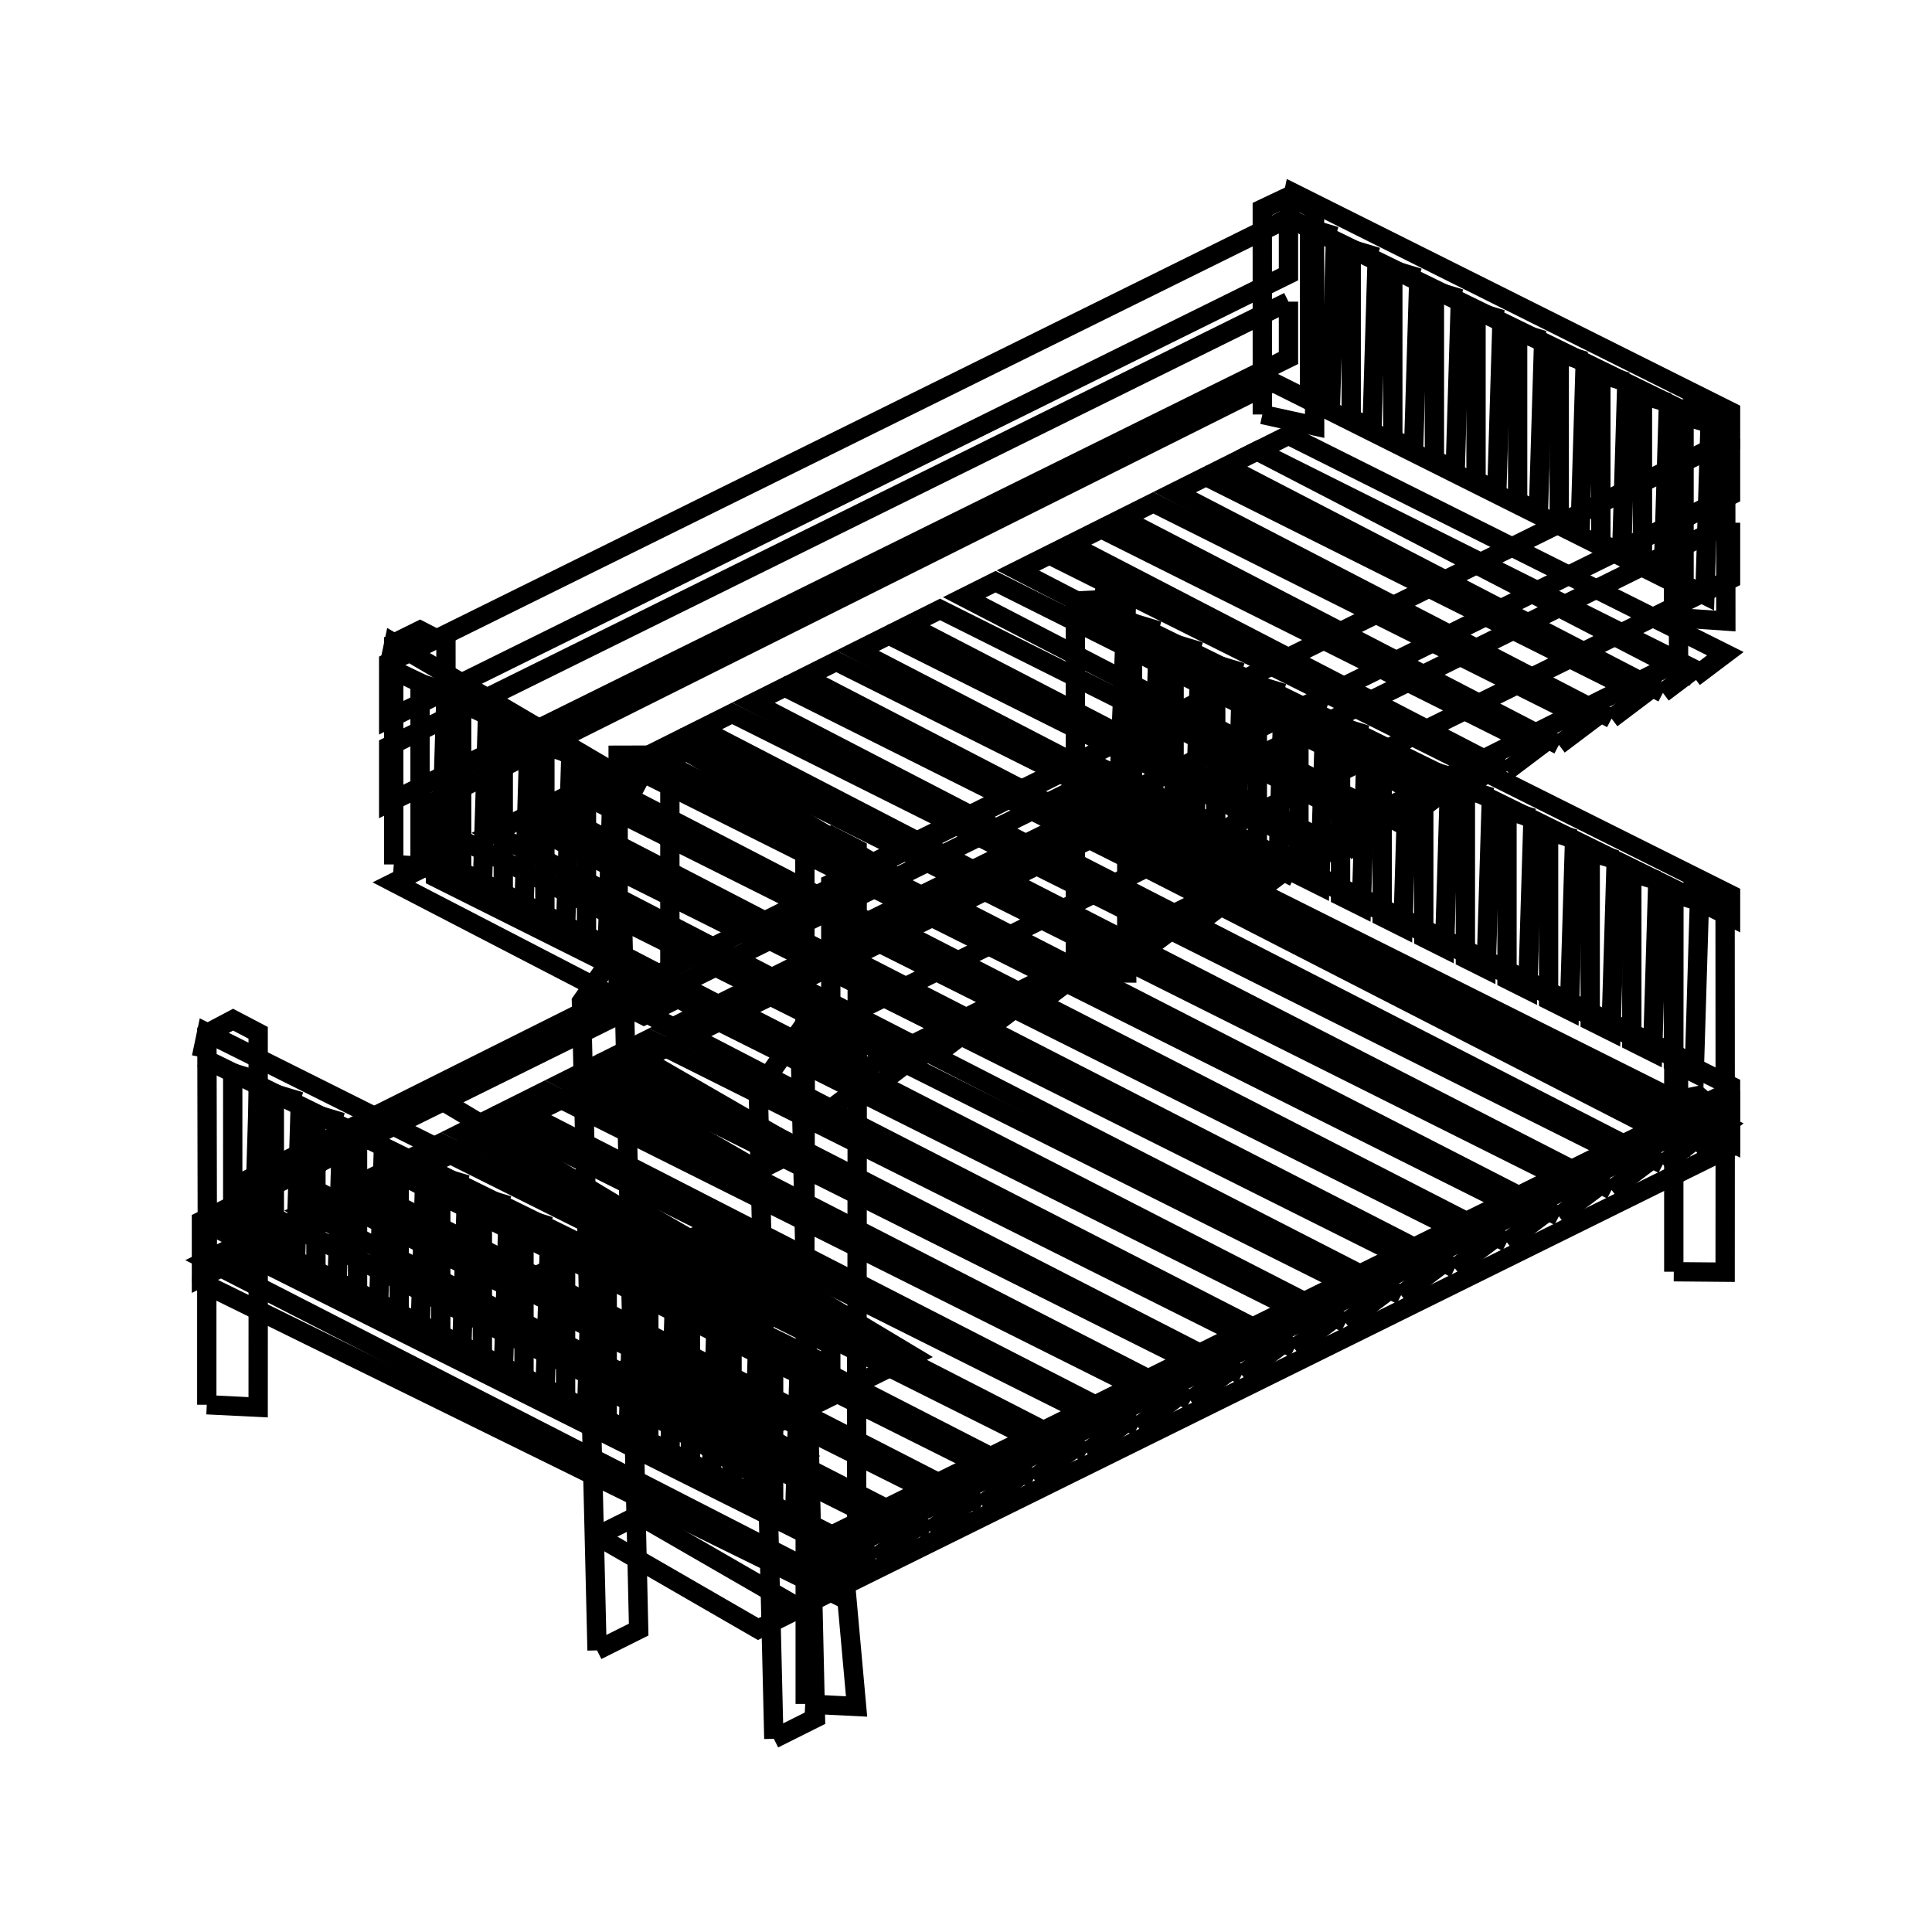 <svg xmlns:svg="http://www.w3.org/2000/svg" viewBox="0 0 100 100"><svg:g><svg:g><svg:path d="M 30.903,55.764 L 39.247,60.582 L 41.401,59.505 L 33.057,54.688 L 30.903,55.764 L 30.903,55.764" fill="none" stroke="black" /><svg:path d="M 30.903,63.677 L 39.247,68.495 L 41.401,67.418 L 33.057,62.601 L 30.903,63.677 L 30.903,63.677" fill="none" stroke="black" /><svg:path d="M 30.903,71.59 L 39.247,76.408 L 41.401,75.331 L 33.057,70.514 L 30.903,71.59 L 30.903,71.59" fill="none" stroke="black" /><svg:path d="M 40.054,90.0 L 42.208,88.923 L 41.401,53.364 L 39.247,56.423 L 40.054,90.0 L 40.054,90.0" fill="none" stroke="black" /><svg:path d="M 30.903,79.503 L 39.247,84.321 L 41.401,83.244 L 33.057,78.427 L 30.903,79.503 L 30.903,79.503" fill="none" stroke="black" /><svg:path d="M 30.903,85.424 L 33.057,84.347 L 32.249,48.789 L 30.095,51.848 L 30.903,85.424 L 30.903,85.424" fill="none" stroke="black" /></svg:g><svg:g><svg:g><svg:path d="M 35.578,38.903 L 30.717,40.748 L 28.52,43.303 L 39.356,48.72 L 46.263,45.309 L 35.578,38.903 L 35.578,38.903" fill="none" stroke="black" /><svg:path d="M 43.539,55.909 L 86.881,34.238 L 86.881,30.282 L 65.883,19.783 L 22.541,41.454 L 22.541,45.41 L 43.539,55.909 L 43.539,55.909" fill="none" stroke="black" /></svg:g><svg:g><svg:path d="M 41.663,53.626 L 44.371,54.624 L 44.365,43.959 L 43.023,43.266 L 41.661,43.938 L 41.663,53.626 L 41.663,53.626" fill="none" stroke="black" /><svg:path d="M 44.371,54.624 L 41.686,53.554 L 41.653,68.267 L 42.986,69.058 L 44.36,68.38 L 44.371,54.624 L 44.371,54.624" fill="none" stroke="black" /><svg:g><svg:path d="M 31.702,40.089 L 30.356,39.686 L 30.356,48.427 L 31.433,48.966 L 31.702,40.089 L 31.702,40.089" fill="none" stroke="black" /><svg:path d="M 34.672,39.083 L 31.995,39.09 L 31.995,51.895 L 33.326,52.561 L 34.672,51.888 L 34.672,39.083 L 34.672,39.083" fill="none" stroke="black" /><svg:path d="M 29.549,39.013 L 28.203,38.609 L 28.203,47.351 L 29.279,47.889 L 29.549,39.013 L 29.549,39.013" fill="none" stroke="black" /><svg:path d="M 27.395,37.936 L 26.049,37.532 L 26.049,46.274 L 27.126,46.812 L 27.395,37.936 L 27.395,37.936" fill="none" stroke="black" /><svg:path d="M 20.118,34.567 L 33.326,40.901 L 20.387,33.286 L 20.118,34.567 L 20.118,34.567" fill="none" stroke="black" /><svg:path d="M 25.241,36.859 L 23.895,36.455 L 23.895,45.197 L 24.972,45.735 L 25.241,36.859 L 25.241,36.859" fill="none" stroke="black" /><svg:path d="M 23.088,35.782 L 21.742,35.378 L 21.742,44.12 L 22.819,44.659 L 23.088,35.782 L 23.088,35.782" fill="none" stroke="black" /></svg:g><svg:path d="M 20.381,44.745 L 23.089,44.931 L 23.082,33.318 L 21.74,32.625 L 20.379,33.297 L 20.381,44.745 L 20.381,44.745" fill="none" stroke="black" /><svg:g><svg:path d="M 89.573,22.721 L 43.001,45.739 L 43.001,48.656 L 89.573,25.639 L 89.573,22.721 L 89.573,22.721" fill="none" stroke="black" /><svg:path d="M 89.573,27.055 L 43.001,50.072 L 43.001,52.99 L 89.573,29.973 L 89.573,27.055 L 89.573,27.055" fill="none" stroke="black" /></svg:g><svg:path d="M 86.621,31.96 L 89.329,32.145 L 89.322,21.481 L 87.98,20.787 L 86.619,21.459 L 86.621,31.96 L 86.621,31.96" fill="none" stroke="black" /><svg:g><svg:path d="M 88.513,21.922 L 87.167,21.518 L 87.167,30.26 L 88.244,30.799 L 88.513,21.922 L 88.513,21.922" fill="none" stroke="black" /><svg:path d="M 86.36,20.845 L 85.013,20.442 L 85.013,29.183 L 86.09,29.722 L 86.36,20.845 L 86.36,20.845" fill="none" stroke="black" /><svg:path d="M 84.206,19.769 L 82.86,19.365 L 82.86,28.107 L 83.937,28.645 L 84.206,19.769 L 84.206,19.769" fill="none" stroke="black" /><svg:path d="M 82.052,18.692 L 80.706,18.288 L 80.706,27.03 L 81.783,27.568 L 82.052,18.692 L 82.052,18.692" fill="none" stroke="black" /><svg:path d="M 79.899,17.615 L 78.553,17.211 L 78.553,25.953 L 79.629,26.491 L 79.899,17.615 L 79.899,17.615" fill="none" stroke="black" /><svg:path d="M 77.745,16.538 L 76.399,16.134 L 76.399,24.876 L 77.476,25.414 L 77.745,16.538 L 77.745,16.538" fill="none" stroke="black" /><svg:path d="M 75.591,15.461 L 74.245,15.057 L 74.245,23.799 L 75.322,24.338 L 75.591,15.461 L 75.591,15.461" fill="none" stroke="black" /><svg:path d="M 66.691,11.28 L 89.573,22.452 L 89.573,21.307 L 66.96,10.0 L 66.691,11.28 L 66.691,11.28" fill="none" stroke="black" /><svg:path d="M 73.438,14.384 L 72.092,13.981 L 72.092,22.722 L 73.168,23.261 L 73.438,14.384 L 73.438,14.384" fill="none" stroke="black" /><svg:path d="M 71.284,13.308 L 69.938,12.904 L 69.938,21.646 L 71.015,22.184 L 71.284,13.308 L 71.284,13.308" fill="none" stroke="black" /><svg:path d="M 69.13,12.231 L 67.784,11.827 L 67.784,20.569 L 68.861,21.107 L 69.13,12.231 L 69.13,12.231" fill="none" stroke="black" /></svg:g><svg:g><svg:path d="M 66.691,11.28 L 20.118,34.297 L 20.118,37.215 L 66.691,14.198 L 66.691,11.28 L 66.691,11.28" fill="none" stroke="black" /><svg:path d="M 66.691,15.614 L 20.118,38.631 L 20.118,41.548 L 66.691,18.531 L 66.691,15.614 L 66.691,15.614" fill="none" stroke="black" /></svg:g><svg:path d="M 65.338,21.454 L 68.046,22.046 L 68.04,10.839 L 66.742,10.152 L 65.336,10.818 L 65.338,21.454 L 65.338,21.454" fill="none" stroke="black" /><svg:g><svg:path d="M 43.001,57.398 L 44.622,56.175 L 22.009,44.869 L 20.387,45.679 L 43.001,57.398 L 43.001,57.398" fill="none" stroke="black" /><svg:path d="M 45.339,56.229 L 46.961,55.006 L 24.347,43.699 L 22.726,44.51 L 45.339,56.229 L 45.339,56.229" fill="none" stroke="black" /><svg:path d="M 48.121,54.838 L 49.743,53.615 L 27.129,42.308 L 25.508,43.119 L 48.121,54.838 L 48.121,54.838" fill="none" stroke="black" /><svg:path d="M 50.813,53.492 L 52.435,52.269 L 29.821,40.962 L 28.2,41.773 L 50.813,53.492 L 50.813,53.492" fill="none" stroke="black" /><svg:path d="M 53.505,52.146 L 55.127,50.923 L 32.513,39.616 L 30.892,40.427 L 53.505,52.146 L 53.505,52.146" fill="none" stroke="black" /><svg:path d="M 56.231,50.783 L 57.852,49.56 L 35.239,38.254 L 33.617,39.064 L 56.231,50.783 L 56.231,50.783" fill="none" stroke="black" /><svg:path d="M 58.889,49.454 L 60.511,48.231 L 37.897,36.924 L 36.276,37.735 L 58.889,49.454 L 58.889,49.454" fill="none" stroke="black" /><svg:path d="M 61.615,48.091 L 63.237,46.868 L 40.623,35.561 L 39.002,36.372 L 61.615,48.091 L 61.615,48.091" fill="none" stroke="black" /><svg:path d="M 64.273,46.762 L 65.895,45.539 L 43.282,34.232 L 41.66,35.043 L 64.273,46.762 L 64.273,46.762" fill="none" stroke="black" /><svg:path d="M 66.999,45.399 L 68.621,44.176 L 46.007,32.869 L 44.386,33.68 L 66.999,45.399 L 66.999,45.399" fill="none" stroke="black" /><svg:path d="M 69.649,44.074 L 71.27,42.851 L 48.657,31.544 L 47.035,32.355 L 69.649,44.074 L 69.649,44.074" fill="none" stroke="black" /><svg:path d="M 72.522,42.638 L 74.143,41.415 L 51.53,30.108 L 49.908,30.919 L 72.522,42.638 L 72.522,42.638" fill="none" stroke="black" /><svg:path d="M 75.304,41.247 L 76.925,40.024 L 54.312,28.717 L 52.69,29.528 L 75.304,41.247 L 75.304,41.247" fill="none" stroke="black" /><svg:path d="M 77.996,39.901 L 79.617,38.678 L 57.004,27.371 L 55.383,28.182 L 77.996,39.901 L 77.996,39.901" fill="none" stroke="black" /><svg:path d="M 80.688,38.555 L 82.31,37.332 L 59.696,26.025 L 58.075,26.836 L 80.688,38.555 L 80.688,38.555" fill="none" stroke="black" /><svg:path d="M 83.414,37.192 L 85.035,35.969 L 62.422,24.662 L 60.8,25.473 L 83.414,37.192 L 83.414,37.192" fill="none" stroke="black" /><svg:path d="M 86.072,35.863 L 87.694,34.64 L 65.08,23.333 L 63.459,24.144 L 86.072,35.863 L 86.072,35.863" fill="none" stroke="black" /><svg:path d="M 87.682,35.057 L 89.304,33.834 L 66.691,22.528 L 65.069,23.339 L 87.682,35.057 L 87.682,35.057" fill="none" stroke="black" /></svg:g></svg:g></svg:g><svg:g><svg:g><svg:path d="M 36.554,63.79 L 31.693,65.635 L 29.496,68.189 L 40.331,73.607 L 47.239,70.196 L 36.554,63.79 L 36.554,63.79" fill="none" stroke="black" /><svg:path d="M 22.69,56.858 L 17.829,58.703 L 15.632,61.257 L 26.467,66.675 L 33.375,63.264 L 22.69,56.858 L 22.69,56.858" fill="none" stroke="black" /><svg:path d="M 43.539,80.308 L 86.881,58.637 L 86.881,54.68 L 56.225,39.352 L 12.883,61.023 L 12.883,64.98 L 43.539,80.308 L 43.539,80.308" fill="none" stroke="black" /></svg:g><svg:g><svg:path d="M 41.678,69.076 L 42.045,80.816 L 44.339,80.023 L 44.339,69.005 L 41.678,69.076 L 41.678,69.076" fill="none" stroke="black" /><svg:g><svg:path d="M 41.389,69.937 L 40.043,69.534 L 40.043,78.275 L 41.12,78.814 L 41.389,69.937 L 41.389,69.937" fill="none" stroke="black" /><svg:path d="M 39.236,68.861 L 37.89,68.457 L 37.89,77.199 L 38.967,77.737 L 39.236,68.861 L 39.236,68.861" fill="none" stroke="black" /><svg:path d="M 37.082,67.784 L 35.736,67.38 L 35.736,76.122 L 36.813,76.66 L 37.082,67.784 L 37.082,67.784" fill="none" stroke="black" /><svg:path d="M 34.929,66.707 L 33.583,66.303 L 33.583,75.045 L 34.659,75.583 L 34.929,66.707 L 34.929,66.707" fill="none" stroke="black" /><svg:path d="M 32.775,65.63 L 31.429,65.226 L 31.429,73.968 L 32.506,74.507 L 32.775,65.63 L 32.775,65.63" fill="none" stroke="black" /><svg:path d="M 30.621,64.553 L 29.275,64.15 L 29.275,72.891 L 30.352,73.43 L 30.621,64.553 L 30.621,64.553" fill="none" stroke="black" /><svg:path d="M 28.468,63.477 L 27.122,63.073 L 27.122,71.815 L 28.198,72.353 L 28.468,63.477 L 28.468,63.477" fill="none" stroke="black" /><svg:path d="M 26.314,62.4 L 24.968,61.996 L 24.968,70.738 L 26.045,71.276 L 26.314,62.4 L 26.314,62.4" fill="none" stroke="black" /><svg:path d="M 24.16,61.323 L 22.814,60.919 L 22.814,69.661 L 23.891,70.199 L 24.16,61.323 L 24.16,61.323" fill="none" stroke="black" /><svg:path d="M 22.007,60.246 L 20.661,59.842 L 20.661,68.584 L 21.737,69.122 L 22.007,60.246 L 22.007,60.246" fill="none" stroke="black" /><svg:path d="M 19.853,59.169 L 18.507,58.765 L 18.507,67.507 L 19.584,68.046 L 19.853,59.169 L 19.853,59.169" fill="none" stroke="black" /><svg:path d="M 17.699,58.092 L 16.353,57.689 L 16.353,66.43 L 17.43,66.969 L 17.699,58.092 L 17.699,58.092" fill="none" stroke="black" /><svg:path d="M 10.427,54.725 L 43.001,70.743 L 43.001,69.597 L 10.696,53.445 L 10.427,54.725 L 10.427,54.725" fill="none" stroke="black" /><svg:path d="M 15.546,57.016 L 14.2,56.612 L 14.2,65.354 L 15.277,65.892 L 15.546,57.016 L 15.546,57.016" fill="none" stroke="black" /><svg:path d="M 13.392,55.939 L 12.046,55.535 L 12.046,64.277 L 13.123,64.815 L 13.392,55.939 L 13.392,55.939" fill="none" stroke="black" /></svg:g><svg:path d="M 10.735,65.611 L 13.365,65.509 L 13.362,53.458 L 12.063,52.777 L 10.71,53.494 L 10.735,65.611 L 10.735,65.611" fill="none" stroke="black" /><svg:path d="M 89.297,57.869 L 89.29,46.462 L 87.994,45.785 L 86.642,46.503 L 86.635,56.967 L 89.27,59.268 L 89.297,57.869 L 89.297,57.869" fill="none" stroke="black" /><svg:g><svg:path d="M 87.962,46.651 L 86.616,46.247 L 86.616,54.989 L 87.693,55.528 L 87.962,46.651 L 87.962,46.651" fill="none" stroke="black" /><svg:path d="M 85.809,45.574 L 84.462,45.17 L 84.462,53.912 L 85.539,54.451 L 85.809,45.574 L 85.809,45.574" fill="none" stroke="black" /><svg:path d="M 83.655,44.497 L 82.309,44.094 L 82.309,52.836 L 83.386,53.374 L 83.655,44.497 L 83.655,44.497" fill="none" stroke="black" /><svg:path d="M 81.501,43.421 L 80.155,43.017 L 80.155,51.759 L 81.232,52.297 L 81.501,43.421 L 81.501,43.421" fill="none" stroke="black" /><svg:path d="M 79.348,42.344 L 78.002,41.94 L 78.002,50.682 L 79.078,51.22 L 79.348,42.344 L 79.348,42.344" fill="none" stroke="black" /><svg:path d="M 77.194,41.267 L 75.848,40.863 L 75.848,49.605 L 76.925,50.143 L 77.194,41.267 L 77.194,41.267" fill="none" stroke="black" /><svg:path d="M 75.04,40.19 L 73.694,39.786 L 73.694,48.528 L 74.771,49.067 L 75.04,40.19 L 75.04,40.19" fill="none" stroke="black" /><svg:path d="M 72.887,39.113 L 71.541,38.71 L 71.541,47.451 L 72.617,47.99 L 72.887,39.113 L 72.887,39.113" fill="none" stroke="black" /><svg:path d="M 70.733,38.037 L 69.387,37.633 L 69.387,46.375 L 70.464,46.913 L 70.733,38.037 L 70.733,38.037" fill="none" stroke="black" /><svg:path d="M 68.579,36.96 L 67.233,36.556 L 67.233,45.298 L 68.31,45.836 L 68.579,36.96 L 68.579,36.96" fill="none" stroke="black" /><svg:path d="M 66.426,35.883 L 65.08,35.479 L 65.08,44.221 L 66.156,44.759 L 66.426,35.883 L 66.426,35.883" fill="none" stroke="black" /><svg:path d="M 64.272,34.806 L 62.926,34.402 L 62.926,43.144 L 64.003,43.682 L 64.272,34.806 L 64.272,34.806" fill="none" stroke="black" /><svg:path d="M 56.999,31.439 L 89.573,47.457 L 89.573,46.311 L 57.269,30.159 L 56.999,31.439 L 56.999,31.439" fill="none" stroke="black" /><svg:path d="M 62.118,33.729 L 60.772,33.325 L 60.772,42.067 L 61.849,42.606 L 62.118,33.729 L 62.118,33.729" fill="none" stroke="black" /><svg:path d="M 59.965,32.652 L 58.619,32.249 L 58.619,40.99 L 59.696,41.529 L 59.965,32.652 L 59.965,32.652" fill="none" stroke="black" /></svg:g><svg:path d="M 55.661,31.11 L 55.661,41.696 L 57.859,42.135 L 58.316,30.975 L 55.661,31.11 L 55.661,31.11" fill="none" stroke="black" /><svg:g><svg:path d="M 43.001,81.797 L 44.622,80.574 L 12.318,64.421 L 10.696,65.232 L 43.001,81.797 L 43.001,81.797" fill="none" stroke="black" /><svg:path d="M 45.339,80.628 L 46.961,79.405 L 14.656,63.252 L 13.034,64.063 L 45.339,80.628 L 45.339,80.628" fill="none" stroke="black" /><svg:path d="M 48.121,79.237 L 49.743,78.014 L 17.438,61.861 L 15.816,62.672 L 48.121,79.237 L 48.121,79.237" fill="none" stroke="black" /><svg:path d="M 50.813,77.891 L 52.435,76.668 L 20.13,60.515 L 18.508,61.326 L 50.813,77.891 L 50.813,77.891" fill="none" stroke="black" /><svg:path d="M 53.505,76.544 L 55.127,75.322 L 22.822,59.169 L 21.2,59.98 L 53.505,76.544 L 53.505,76.544" fill="none" stroke="black" /><svg:path d="M 56.231,75.182 L 57.852,73.959 L 25.548,57.806 L 23.926,58.617 L 56.231,75.182 L 56.231,75.182" fill="none" stroke="black" /><svg:path d="M 58.889,73.852 L 60.511,72.629 L 28.206,56.477 L 26.584,57.288 L 58.889,73.852 L 58.889,73.852" fill="none" stroke="black" /><svg:path d="M 61.615,72.49 L 63.237,71.267 L 30.932,55.114 L 29.31,55.925 L 61.615,72.49 L 61.615,72.49" fill="none" stroke="black" /><svg:path d="M 64.273,71.16 L 65.895,69.937 L 33.59,53.785 L 31.968,54.596 L 64.273,71.16 L 64.273,71.16" fill="none" stroke="black" /><svg:path d="M 66.999,69.797 L 68.621,68.575 L 36.316,52.422 L 34.694,53.233 L 66.999,69.797 L 66.999,69.797" fill="none" stroke="black" /><svg:path d="M 69.649,68.473 L 71.27,67.25 L 38.966,51.097 L 37.344,51.908 L 69.649,68.473 L 69.649,68.473" fill="none" stroke="black" /><svg:path d="M 72.522,67.036 L 74.143,65.813 L 41.839,49.661 L 40.217,50.472 L 72.522,67.036 L 72.522,67.036" fill="none" stroke="black" /><svg:path d="M 75.304,65.645 L 76.925,64.422 L 44.621,48.27 L 42.999,49.081 L 75.304,65.645 L 75.304,65.645" fill="none" stroke="black" /><svg:path d="M 77.996,64.299 L 79.617,63.076 L 47.313,46.924 L 45.691,47.735 L 77.996,64.299 L 77.996,64.299" fill="none" stroke="black" /><svg:path d="M 80.688,62.953 L 82.31,61.73 L 50.005,45.578 L 48.383,46.389 L 80.688,62.953 L 80.688,62.953" fill="none" stroke="black" /><svg:path d="M 83.414,61.59 L 85.035,60.367 L 52.731,44.215 L 51.109,45.026 L 83.414,61.59 L 83.414,61.59" fill="none" stroke="black" /><svg:path d="M 86.072,60.261 L 87.694,59.038 L 55.389,42.886 L 53.767,43.696 L 86.072,60.261 L 86.072,60.261" fill="none" stroke="black" /><svg:path d="M 87.682,59.456 L 89.304,58.233 L 56.999,42.08 L 55.378,42.891 L 87.682,59.456 L 87.682,59.456" fill="none" stroke="black" /></svg:g><svg:g><svg:path d="M 41.677,88.196 L 44.336,88.327 L 43.531,79.405 L 41.677,79.554 L 41.677,88.196 L 41.677,88.196" fill="none" stroke="black" /><svg:path d="M 10.427,66.385 L 43.001,82.403 L 43.001,79.485 L 10.696,63.332 L 10.427,66.385 L 10.427,66.385" fill="none" stroke="black" /><svg:path d="M 10.703,72.709 L 13.362,72.84 L 13.365,65.509 L 12.127,64.892 L 10.703,65.579 L 10.703,72.709 L 10.703,72.709" fill="none" stroke="black" /><svg:path d="M 89.573,56.468 L 43.001,79.485 L 43.001,82.403 L 89.573,59.386 L 89.573,56.468 L 89.573,56.468" fill="none" stroke="black" /><svg:path d="M 86.635,65.825 L 89.293,65.848 L 89.297,57.869 L 87.895,56.714 L 86.635,56.967 L 86.635,65.825 L 86.635,65.825" fill="none" stroke="black" /><svg:path d="M 56.999,43.099 L 89.573,59.116 L 89.573,56.199 L 57.269,40.046 L 56.999,43.099 L 56.999,43.099" fill="none" stroke="black" /><svg:path d="M 56.999,40.181 L 10.427,63.198 L 10.427,66.116 L 56.999,43.099 L 56.999,40.181 L 56.999,40.181" fill="none" stroke="black" /><svg:path d="M 55.661,50.338 L 58.319,50.361 L 58.323,41.842 L 57.003,41.104 L 55.661,41.696 L 55.661,50.338 L 55.661,50.338" fill="none" stroke="black" /></svg:g></svg:g></svg:g></svg:g></svg>